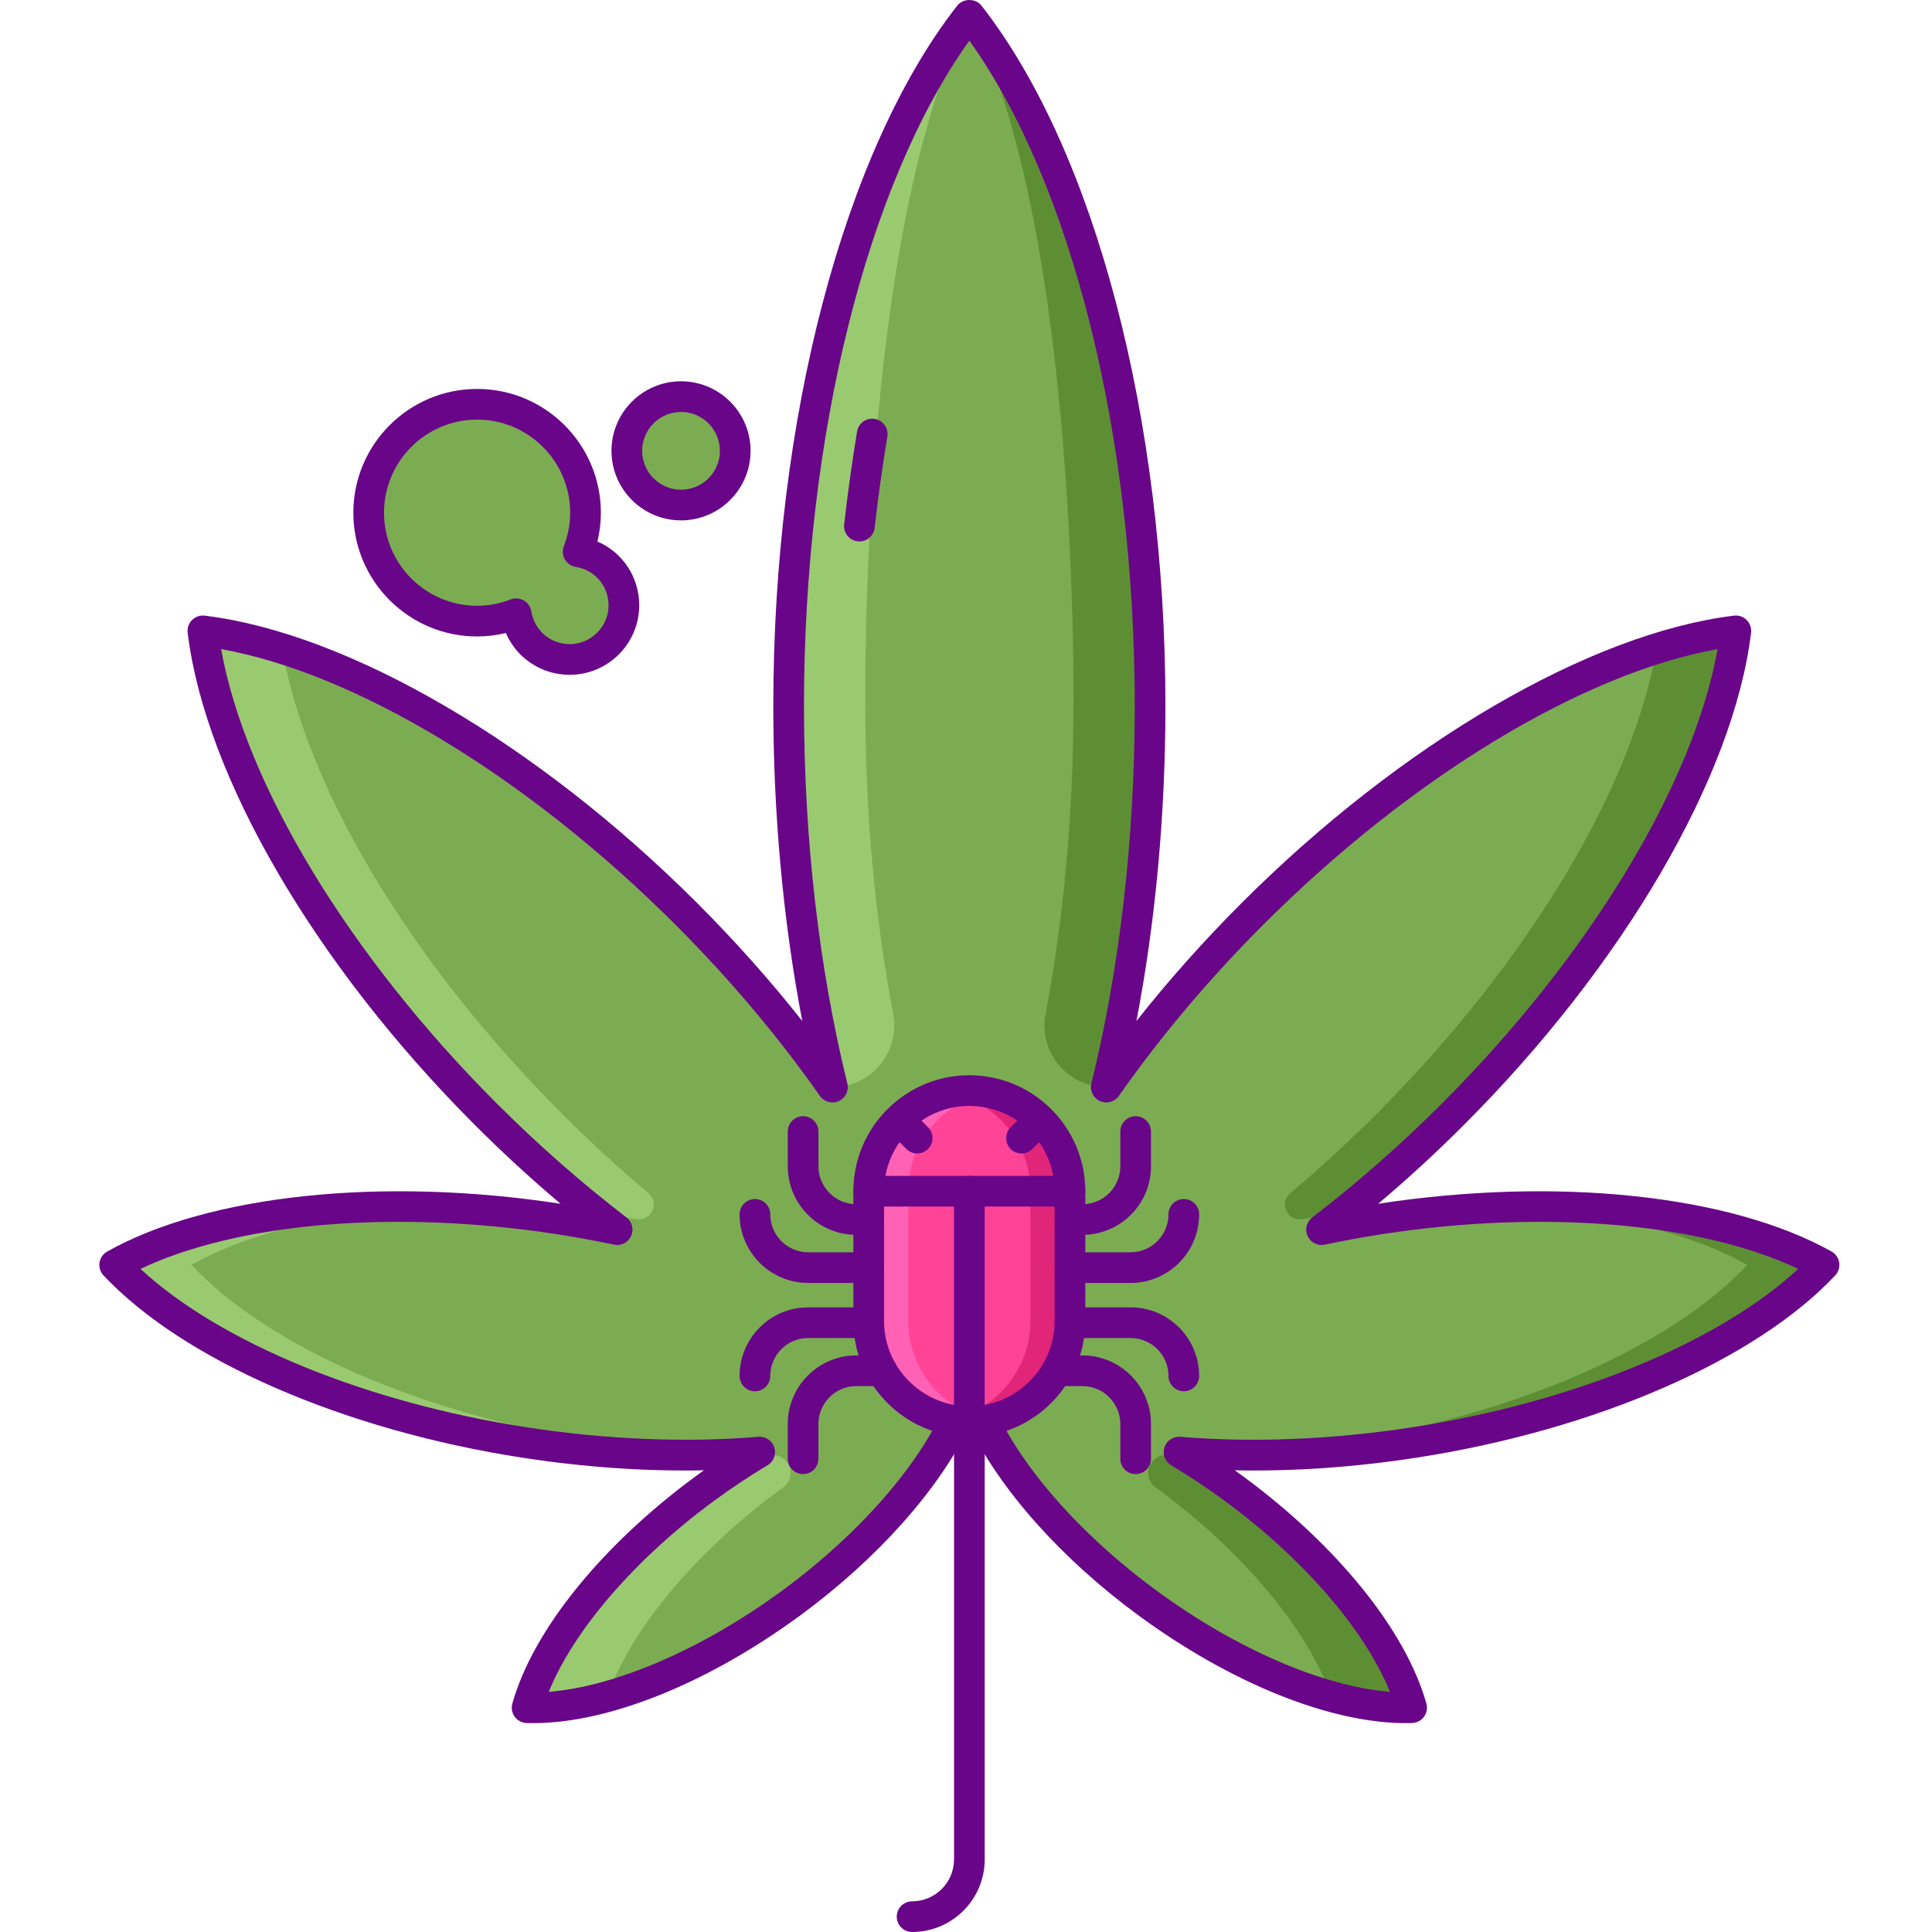 <svg height="503pt" viewBox="-25 0 503 503.916" width="503pt" xmlns="http://www.w3.org/2000/svg"><path d="m343.332 376.25c47.641-7.348 87.395-25.484 106.969-46.332-24.945-13.988-68.316-19.305-115.953-11.957-5.137.789-10.164 1.734-15.102 2.766 11.551-8.871 23.066-18.918 34.234-30.086 42.723-42.723 69.48-90.516 73.82-126.098-35.582 4.34-83.375 31.098-126.098 73.82-14.695 14.699-27.453 29.992-38.105 45.188 7.281-29.523 11.422-63.371 11.422-99.363 0-77.047-18.969-144.273-47.141-180.273-28.172 36-47.141 103.227-47.141 180.273 0 35.992 4.145 69.84 11.426 99.363-10.656-15.195-23.41-30.488-38.109-45.188-42.723-42.723-90.512-69.48-126.098-73.82 4.344 35.582 31.102 83.375 73.824 126.098 11.168 11.168 22.68 21.215 34.234 30.086-4.941-1.031-9.965-1.977-15.105-2.766-47.637-7.348-91.008-2.031-115.953 11.957 19.574 20.848 59.332 38.984 106.969 46.332 21.77 3.355 42.625 4.043 61.262 2.488-4.684 2.801-9.383 5.91-14.039 9.324-24.652 18.062-41.711 39.895-46.625 57.348 18.125.57 44.078-9.121 68.73-27.188 22.746-16.668 39.008-36.539 45.246-53.223.371-.195.766-.375 1.125-.578.082.012.172.031.254.043.086-.012.172-.031.258-.043.359.203.754.383 1.121.578 6.238 16.688 22.5 36.555 45.25 53.223 24.648 18.066 50.605 27.758 68.727 27.188-4.914-17.453-21.973-39.285-46.625-57.348-4.652-3.41-9.352-6.52-14.039-9.324 18.641 1.555 39.492.871 61.262-2.488zm0 0" fill="#7bac51"/><path d="m48.148 169.156c5.973 35.035 32.227 80.578 73.133 121.484 7.348 7.352 14.848 14.215 22.414 20.578 3.008 2.531.758 7.367-3.129 6.766-.051-.008-.102-.016-.152-.023-3.391-.523-6.75-.965-10.094-1.363-9.801-7.836-19.547-16.465-29.039-25.957-42.723-42.723-69.48-90.516-73.82-126.098 6.52.793 13.453 2.352 20.688 4.613zm0 0" fill="#99ca6f"/><path d="m88.387 314.883c-26.105 1.09-48.531 6.406-63.93 15.035 19.574 20.848 59.328 38.984 106.969 46.332 10.75 1.656 21.27 2.656 31.418 3.066-16.027.637-33.398-.285-51.418-3.066-47.641-7.348-87.395-25.484-106.969-46.332 19.203-10.766 49.348-16.367 83.93-15.035zm0 0" fill="#99ca6f"/><path d="m158.648 388.062c4.238-3.105 8.508-5.945 12.777-8.547 1.531.012 3.051.012 4.562-.008 4.582-.047 6.496 5.75 2.801 8.453-.047.031-.094.066-.141.102-23.281 17.059-39.777 37.473-45.684 54.395-7.648 2.121-14.758 3.148-20.941 2.953 4.914-17.453 21.973-39.285 46.625-57.348zm0 0" fill="#99ca6f"/><path d="m191.664 283.551c10.102 0 17.73-9.168 15.852-19.09-4.688-24.699-7.273-51.812-7.273-80.27 0 0-1.66-124.586 27.137-180.277-28.172 36.004-47.137 103.227-47.137 180.277 0 23.211 1.742 45.512 4.922 66.355zm0 0" fill="#99ca6f"/><path d="m406.613 169.156c-5.973 35.035-32.227 80.578-73.133 121.484-7.352 7.352-14.852 14.215-22.414 20.578-3.008 2.531-.762 7.367 3.129 6.766.051-.008.102-.016.152-.023 3.391-.523 6.75-.965 10.094-1.363 9.801-7.836 19.547-16.465 29.039-25.957 42.723-42.723 69.48-90.516 73.82-126.098-6.52.793-13.453 2.352-20.688 4.613zm0 0" fill="#5d8e33"/><path d="m366.375 314.883c26.102 1.09 48.531 6.406 63.926 15.035-19.574 20.848-59.328 38.984-106.969 46.332-10.75 1.656-21.27 2.656-31.418 3.066 16.031.637 33.398-.285 51.418-3.066 47.641-7.348 87.395-25.484 106.969-46.332-19.203-10.766-49.344-16.367-83.926-15.035zm0 0" fill="#5d8e33"/><path d="m296.109 388.062c-4.234-3.105-8.508-5.945-12.773-8.547-1.531.012-3.055.012-4.566-.008-4.578-.047-6.492 5.75-2.797 8.453.047.031.094.066.141.102 23.281 17.059 39.777 37.473 45.68 54.395 7.648 2.121 14.758 3.148 20.941 2.953-4.914-17.453-21.973-39.285-46.625-57.348zm0 0" fill="#5d8e33"/><path d="m263.094 283.551c-10.102 0-17.73-9.168-15.848-19.09 4.684-24.699 7.273-51.812 7.273-80.27 0 0 1.66-124.586-27.141-180.277 28.172 36.004 47.141 103.227 47.141 180.277 0 23.211-1.746 45.512-4.922 66.355zm0 0" fill="#5d8e33"/><path d="m212.441 503.914c-2.211 0-4-1.789-4-4 0-2.207 1.789-4 4-4 6.031 0 10.938-4.906 10.938-10.938v-120.684c0-2.211 1.793-4 4-4 2.211 0 4 1.789 4 4v120.684c0 10.441-8.496 18.938-18.938 18.938zm0 0" fill="#690589"/><path d="m341.156 449.434c-19.656 0-45.469-10.363-69.516-27.98-20.188-14.797-36.312-32.918-44.262-49.512-7.945 16.594-24.07 34.715-44.262 49.512-24.742 18.129-51.293 28.59-71.219 27.957-1.23-.039-2.371-.645-3.102-1.633-.727-.992-.957-2.266-.621-3.449 5.375-19.117 23.363-41.359 48.109-59.492.617-.453 1.238-.902 1.859-1.344-15.277.309-31.133-.789-47.328-3.285-46.617-7.191-88.488-25.41-109.273-47.551-.844-.895-1.227-2.129-1.039-3.344.188-1.219.926-2.277 1.996-2.883 26.441-14.82 71.727-19.59 118.242-12.461-7.656-6.465-15.121-13.324-22.289-20.496-41.656-41.656-70.383-90.875-74.965-128.441-.148-1.223.273-2.445 1.141-3.312.871-.871 2.086-1.289 3.312-1.145 37.574 4.586 86.789 33.312 128.445 74.969 9.852 9.852 19.027 20.152 27.414 30.766-4.961-25.84-7.559-53.867-7.559-82.113 0-74.891 18.387-144.914 47.988-182.742 1.516-1.938 4.785-1.938 6.301 0 29.598 37.828 47.988 107.848 47.988 182.742 0 28.246-2.598 56.273-7.559 82.113 8.383-10.613 17.562-20.914 27.414-30.766 41.652-41.656 90.871-70.383 128.441-74.969 1.227-.152 2.445.273 3.312 1.145.871.867 1.293 2.09 1.145 3.312-4.586 37.566-33.309 86.785-74.965 128.441-7.172 7.172-14.633 14.031-22.293 20.496 46.523-7.125 91.805-2.355 118.246 12.461 1.07.605 1.805 1.664 1.996 2.883.188 1.215-.199 2.449-1.039 3.344-20.785 22.141-62.656 40.359-109.273 47.551-16.199 2.496-32.07 3.598-47.328 3.285.621.441 1.242.891 1.855 1.344 24.746 18.137 42.734 40.375 48.113 59.492.332 1.184.105 2.457-.625 3.449-.727.988-1.871 1.594-3.098 1.633-.562.016-1.137.023-1.707.023zm-168.465-74.691c1.723 0 3.27 1.109 3.805 2.773.566 1.773-.156 3.703-1.758 4.66-4.641 2.777-9.262 5.84-13.727 9.113-20.719 15.188-36.812 33.855-43.336 49.984 17.344-1.367 39.988-11.09 60.711-26.273 21.258-15.578 37.656-34.789 43.867-51.398.344-.91 1.008-1.672 1.867-2.129l.578-.293c.16-.082.324-.164.477-.25.676-.375 1.441-.535 2.203-.496.766-.039 1.531.125 2.203.496.152.086.316.168.48.25l.574.293c.863.457 1.527 1.219 1.871 2.129 6.207 16.609 22.609 35.824 43.863 51.398 20.723 15.184 43.371 24.906 60.711 26.273-6.523-16.125-22.613-34.797-43.336-49.984-4.465-3.273-9.082-6.336-13.727-9.113-1.598-.957-2.324-2.887-1.754-4.66.566-1.77 2.297-2.914 4.137-2.762 18.855 1.574 39.711.723 60.324-2.457 42.203-6.508 80.141-22.148 100.852-41.34-25.531-12.062-66.418-15.551-108.621-9.043-4.723.727-9.594 1.621-14.895 2.727-1.824.383-3.676-.551-4.453-2.246-.781-1.695-.285-3.703 1.199-4.84 11.727-9.004 23.117-19.012 33.844-29.742 38.508-38.508 65.598-83.336 71.887-118.508-35.176 6.293-80 33.379-118.508 71.891-14.094 14.09-26.762 29.113-37.66 44.652-1.105 1.574-3.176 2.141-4.934 1.344-1.75-.797-2.691-2.73-2.227-4.602 7.398-29.984 11.309-64.012 11.309-98.402 0-70.461-16.441-136.23-43.141-173.594-26.699 37.363-43.137 103.133-43.137 173.594 0 34.391 3.91 68.414 11.305 98.402.465 1.871-.473 3.805-2.227 4.602-1.758.797-3.824.23-4.93-1.344-10.898-15.539-23.57-30.562-37.66-44.652-38.508-38.512-83.336-65.598-118.512-71.891 6.293 35.172 33.379 80 71.891 118.508 10.727 10.73 22.113 20.734 33.844 29.742 1.48 1.137 1.977 3.145 1.199 4.84-.777 1.695-2.629 2.629-4.453 2.246-5.301-1.105-10.172-2-14.895-2.727-42.203-6.508-83.094-3.02-108.625 9.043 20.711 19.191 58.652 34.832 100.855 41.34 20.613 3.176 41.469 4.027 60.32 2.457.113-.008.223-.012.336-.012zm170.645 1.508h.02zm0 0" fill="#690589"/><path d="m198.699 141.215c-.152 0-.305-.008-.457-.023-2.195-.25-3.773-2.234-3.523-4.43.934-8.164 2.066-16.301 3.367-24.199.359-2.176 2.398-3.668 4.598-3.293 2.18.359 3.656 2.418 3.297 4.598-1.281 7.766-2.395 15.773-3.312 23.801-.23 2.043-1.961 3.547-3.969 3.547zm0 0" fill="#690589"/><path d="m227.371 370.789c-14.496 0-26.246-11.754-26.246-26.246v-33.844c0-14.496 11.75-26.246 26.246-26.246s26.246 11.75 26.246 26.246v33.844c.004 14.496-11.75 26.246-26.246 26.246zm0 0" fill="#ff4397"/><path d="m227.371 284.453c-1.766 0-3.488.18-5.156.512 12.023 2.398 21.09 13.004 21.09 25.734v33.844c0 12.73-9.066 23.336-21.09 25.734 1.668.332 3.391.512 5.156.512 14.496 0 26.246-11.75 26.246-26.246v-33.84c.004-14.5-11.75-26.25-26.246-26.25zm0 0" fill="#e12579"/><path d="m227.371 284.453c1.766 0 3.492.18 5.16.512-12.027 2.398-21.09 13.004-21.09 25.734v33.844c0 12.73 9.062 23.336 21.09 25.734-1.668.332-3.395.512-5.16.512-14.496 0-26.246-11.75-26.246-26.246v-33.84c0-14.5 11.75-26.25 26.246-26.25zm0 0" fill="#ff61b5"/><g fill="#690589"><path d="m227.371 374.789c-16.676 0-30.246-13.57-30.246-30.246v-33.844c0-16.676 13.57-30.246 30.246-30.246 16.68 0 30.246 13.566 30.246 30.246v33.844c0 16.676-13.566 30.246-30.246 30.246zm0-86.336c-12.266 0-22.246 9.977-22.246 22.246v33.844c0 12.266 9.98 22.246 22.246 22.246s22.246-9.98 22.246-22.246v-33.844c0-12.27-9.98-22.246-22.246-22.246zm0 0"/><path d="m253.617 314.699h-52.492c-2.207 0-4-1.793-4-4s1.793-4 4-4h52.492c2.207 0 4 1.793 4 4s-1.789 4-4 4zm0 0"/><path d="m227.371 374.789c-2.207 0-4-1.793-4-4v-60.09c0-2.207 1.793-4 4-4 2.207 0 4 1.793 4 4v60.09c0 2.207-1.789 4-4 4zm0 0"/><path d="m213.773 300.852c-1.023 0-2.047-.391-2.828-1.172l-3.281-3.281c-1.559-1.562-1.559-4.094.004-5.656 1.562-1.559 4.098-1.562 5.656.004l3.281 3.281c1.559 1.559 1.559 4.094-.004 5.652-.781.781-1.805 1.172-2.828 1.172zm0 0"/><path d="m240.969 300.852c-1.023 0-2.043-.391-2.828-1.172-1.562-1.559-1.562-4.094 0-5.652l3.277-3.281c1.562-1.566 4.098-1.562 5.656-.004 1.562 1.562 1.562 4.094.004 5.656l-3.277 3.281c-.781.781-1.809 1.172-2.832 1.172zm0 0"/><path d="m201.125 322.086h-3.234c-9.859 0-17.879-8.023-17.879-17.883v-9.07c0-2.211 1.789-4 4-4 2.207 0 4 1.789 4 4v9.07c0 5.449 4.434 9.883 9.879 9.883h3.234c2.207 0 4 1.793 4 4 0 2.207-1.789 4-4 4zm0 0"/><path d="m201.125 334.625h-15.793c-9.863 0-17.883-8.023-17.883-17.883 0-2.207 1.793-4 4-4s4 1.793 4 4c0 5.449 4.434 9.883 9.883 9.883h15.793c2.207 0 4 1.789 4 4 0 2.207-1.789 4-4 4zm0 0"/><path d="m184.008 384.48c-2.207 0-4-1.789-4-4v-9.07c0-9.859 8.023-17.883 17.883-17.883h6.672c2.207 0 4 1.793 4 4 0 2.207-1.793 4-4 4h-6.672c-5.449 0-9.883 4.434-9.883 9.883v9.07c0 2.211-1.789 4-4 4zm0 0"/><path d="m171.449 362.875c-2.211 0-4-1.793-4-4 0-9.863 8.02-17.883 17.879-17.883h15.797c2.207 0 4 1.793 4 4 0 2.207-1.793 4-4 4h-15.797c-5.449 0-9.879 4.434-9.879 9.883 0 2.207-1.793 4-4 4zm0 0"/><path d="m256.867 322.086h-3.234c-2.207 0-4-1.793-4-4 0-2.207 1.793-4 4-4h3.234c5.449 0 9.883-4.434 9.883-9.883v-9.07c0-2.211 1.793-4 4-4s4 1.789 4 4v9.07c0 9.859-8.02 17.883-17.883 17.883zm0 0"/><path d="m269.43 334.625h-15.797c-2.207 0-4-1.793-4-4 0-2.211 1.793-4 4-4h15.797c5.449 0 9.879-4.434 9.879-9.883 0-2.207 1.793-4 4-4 2.211 0 4 1.793 4 4 .004 9.859-8.02 17.883-17.879 17.883zm0 0"/><path d="m270.75 384.48c-2.207 0-4-1.789-4-4v-9.07c0-5.449-4.434-9.883-9.879-9.883h-6.672c-2.211 0-4-1.793-4-4 0-2.207 1.789-4 4-4h6.672c9.859 0 17.879 8.023 17.879 17.883v9.07c0 2.211-1.789 4-4 4zm0 0"/><path d="m283.312 362.875c-2.207 0-4-1.793-4-4 0-5.453-4.434-9.883-9.883-9.883h-15.793c-2.207 0-4-1.793-4-4 0-2.207 1.793-4 4-4h15.793c9.863 0 17.883 8.02 17.883 17.883 0 2.207-1.793 4-4 4zm0 0"/></g><path d="m125.344 143.918c1.223-3.168 1.922-6.594 1.922-10.191 0-15.617-12.66-28.277-28.281-28.277-15.617 0-28.277 12.66-28.277 28.277 0 15.617 12.66 28.281 28.277 28.281 3.598 0 7.027-.699 10.191-1.926 1.066 6.754 6.895 11.926 13.949 11.926 7.812 0 14.141-6.332 14.141-14.141 0-7.055-5.168-12.883-11.922-13.949zm0 0" fill="#7bac51"/><path d="m166.312 117.586c0 7.809-6.328 14.141-14.137 14.141-7.812 0-14.141-6.332-14.141-14.141 0-7.809 6.328-14.141 14.141-14.141 7.809 0 14.137 6.332 14.137 14.141zm0 0" fill="#7bac51"/><path d="m123.125 176.008c-7.406 0-13.828-4.383-16.633-10.898-2.465.598-4.977.898-7.508.898-17.797 0-32.281-14.48-32.281-32.281 0-17.801 14.48-32.281 32.281-32.281s32.281 14.48 32.281 32.281c0 2.531-.301 5.047-.898 7.508 6.516 2.805 10.898 9.227 10.898 16.633 0 10.004-8.141 18.141-18.141 18.141zm-13.949-19.926c.691 0 1.379.18 1.992.535 1.051.602 1.77 1.648 1.957 2.844.781 4.949 4.988 8.543 10 8.543 5.59 0 10.141-4.547 10.141-10.137 0-5.016-3.598-9.219-8.547-10-1.195-.188-2.242-.906-2.844-1.957-.605-1.047-.699-2.312-.266-3.438 1.098-2.832 1.656-5.773 1.656-8.746 0-13.391-10.895-24.281-24.285-24.281-13.383 0-24.277 10.891-24.277 24.281 0 13.387 10.891 24.277 24.277 24.277 2.969 0 5.914-.555 8.75-1.652.469-.18.957-.27 1.445-.27zm0 0" fill="#690589"/><path d="m152.172 135.727c-10.004 0-18.141-8.137-18.141-18.141 0-10 8.137-18.137 18.141-18.137s18.141 8.137 18.141 18.137c0 10.004-8.137 18.141-18.141 18.141zm0-28.277c-5.594 0-10.141 4.547-10.141 10.137 0 5.594 4.547 10.141 10.141 10.141s10.141-4.547 10.141-10.141c0-5.59-4.547-10.137-10.141-10.137zm0 0" fill="#690589"/></svg>